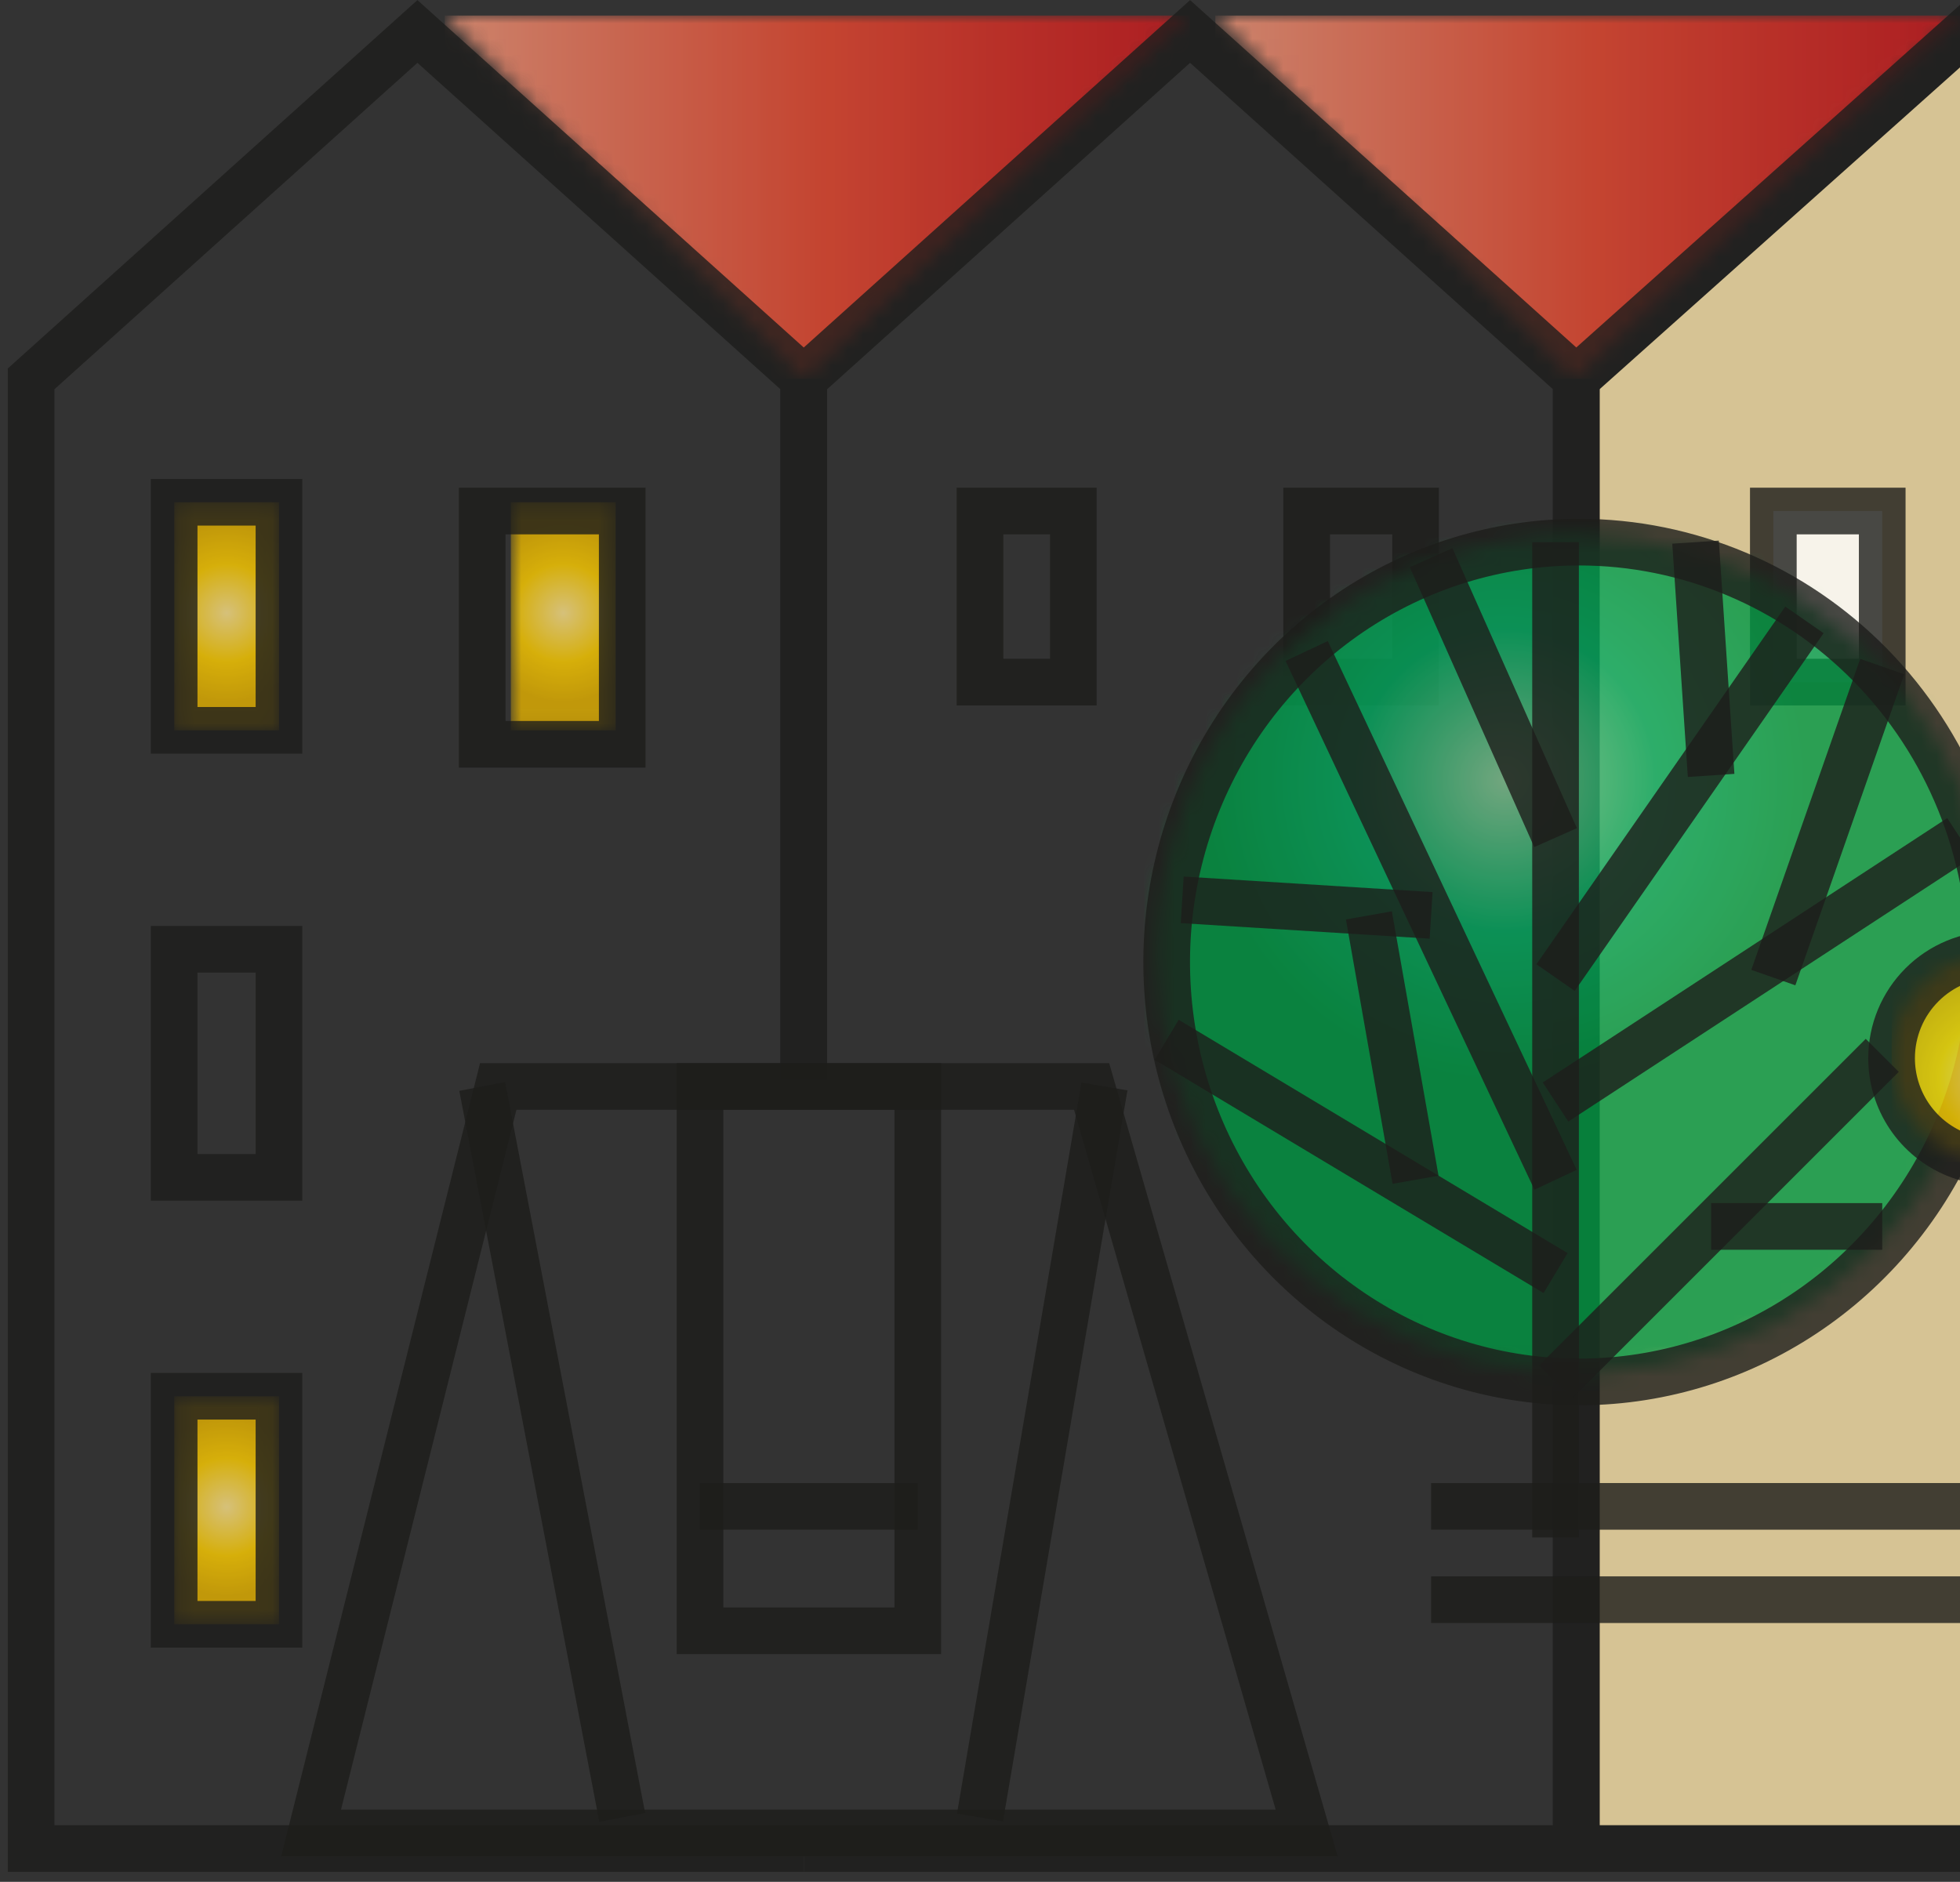 <svg width="126" height="121" viewBox="0 0 126 121" fill="none" xmlns="http://www.w3.org/2000/svg">
<rect x="0" y="0" width="126" height="121" fill="#333333" stroke="none"/>
<g opacity="0.8">
<mask id="mask0_0_727" style="mask-type:luminance" maskUnits="userSpaceOnUse" x="28" y="1" width="49" height="24">
<path d="M28.59 1L51.664 24.361L76.498 1H28.59Z" fill="white"/>
</mask>
<g mask="url(#mask0_0_727)">
<path d="M76.498 1H28.59V24.357H76.498V1Z" fill="url(#paint0_linear_0_727)"/>
</g>
</g>
<g opacity="0.8">
<mask id="mask1_0_727" style="mask-type:luminance" maskUnits="userSpaceOnUse" x="78" y="1" width="49" height="24">
<path d="M78.121 1L101.195 24.361L126.03 1H78.121Z" fill="white"/>
</mask>
<g mask="url(#mask1_0_727)">
<path d="M126.036 1H78.128V24.357H126.036V1Z" fill="url(#paint1_linear_0_727)"/>
</g>
</g>
<g opacity="0.8">
<path d="M151.344 118.858H101.324V24.361L126.334 2.023L151.344 24.361V118.858Z" fill="#FFE7AC"/>
<path d="M151.344 118.858H101.324V24.361L126.334 2.023L151.344 24.361V118.858Z" stroke="#1D1D1B" stroke-width="3" stroke-miterlimit="10"/>
<path d="M51.671 69.426V24.361L76.505 2.023L101.335 24.361V118.858H51.671" stroke="#1D1D1B" stroke-width="3" stroke-miterlimit="10"/>
<path d="M51.668 118.858H2V24.361L26.834 2.023L51.668 24.361V69.426" stroke="#1D1D1B" stroke-width="3" stroke-miterlimit="10"/>
</g>
<g opacity="0.8">
<mask id="mask2_0_727" style="mask-type:luminance" maskUnits="userSpaceOnUse" x="11" y="32" width="7" height="15">
<path d="M17.942 32.295H11.203V46.959H17.942V32.295Z" fill="white"/>
</mask>
<g mask="url(#mask2_0_727)">
<path d="M17.942 32.295H11.203V46.959H17.942V32.295Z" fill="url(#paint2_radial_0_727)"/>
</g>
</g>
<g opacity="0.8">
<path d="M17.934 32.295H11.195V46.959H17.934V32.295Z" stroke="#1D1D1B" stroke-width="3" stroke-miterlimit="10"/>
<path d="M17.934 61.038H11.195V75.702H17.934V61.038Z" stroke="#1D1D1B" stroke-width="3" stroke-miterlimit="10"/>
</g>
<g opacity="0.8">
<mask id="mask3_0_727" style="mask-type:luminance" maskUnits="userSpaceOnUse" x="11" y="89" width="7" height="16">
<path d="M17.942 89.777H11.203V104.441H17.942V89.777Z" fill="white"/>
</mask>
<g mask="url(#mask3_0_727)">
<path d="M17.942 89.777H11.203V104.441H17.942V89.777Z" fill="url(#paint3_radial_0_727)"/>
</g>
</g>
<g opacity="0.8">
<path d="M17.934 89.777H11.195V104.44H17.934V89.777Z" stroke="#1D1D1B" stroke-width="3" stroke-miterlimit="10"/>
</g>
<g opacity="0.8">
<mask id="mask4_0_727" style="mask-type:luminance" maskUnits="userSpaceOnUse" x="32" y="32" width="8" height="15">
<path d="M39.579 32.295H32.84V46.959H39.579V32.295Z" fill="white"/>
</mask>
<g mask="url(#mask4_0_727)">
<path d="M39.579 32.295H32.84V46.959H39.579V32.295Z" fill="url(#paint4_radial_0_727)"/>
</g>
</g>
<path opacity="0.8" d="M40 32.858H31V47.858H40V32.858Z" stroke="#1D1D1B" stroke-width="3" stroke-miterlimit="10"/>
<path opacity="0.8" d="M69 32.858H63V43.858H69V32.858Z" stroke="#1D1D1B" stroke-width="3" stroke-miterlimit="10"/>
<path opacity="0.8" d="M121 32.858H114V43.858H121V32.858Z" fill="white"/>
<path opacity="0.8" d="M121 32.858H114V43.858H121V32.858Z" stroke="#1D1D1B" stroke-width="3" stroke-miterlimit="10"/>
<path opacity="0.8" d="M91 32.858H84V43.858H91V32.858Z" stroke="#1D1D1B" stroke-width="3" stroke-miterlimit="10"/>
<g opacity="0.8">
<mask id="mask5_0_727" style="mask-type:luminance" maskUnits="userSpaceOnUse" x="74" y="34" width="55" height="55">
<path d="M74.348 61.367C74.348 66.702 75.93 71.917 78.894 76.353C81.858 80.789 86.07 84.246 90.999 86.288C95.928 88.329 101.352 88.863 106.584 87.823C111.816 86.782 116.623 84.213 120.395 80.44C124.167 76.668 126.737 71.862 127.777 66.629C128.818 61.397 128.284 55.973 126.242 51.044C124.201 46.116 120.743 41.903 116.308 38.939C111.872 35.975 106.657 34.393 101.322 34.393C97.779 34.392 94.271 35.09 90.998 36.445C87.725 37.8 84.752 39.787 82.247 42.292C79.742 44.797 77.755 47.771 76.4 51.044C75.044 54.317 74.347 57.825 74.348 61.367Z" fill="white"/>
</mask>
<g mask="url(#mask5_0_727)">
<path d="M107.112 8.027L47.999 55.555L95.527 114.669L154.64 67.14L107.112 8.027Z" fill="url(#paint5_radial_0_727)"/>
</g>
</g>
<path opacity="0.8" d="M128 61.853C128.001 67.194 126.447 72.415 123.536 76.856C120.624 81.296 116.486 84.758 111.643 86.802C106.801 88.846 101.472 89.381 96.331 88.34C91.19 87.298 86.468 84.726 82.762 80.95C79.055 77.174 76.531 72.362 75.509 67.124C74.487 61.886 75.012 56.457 77.018 51.523C79.024 46.59 82.422 42.373 86.78 39.406C91.139 36.44 96.263 34.857 101.505 34.858C108.532 34.858 115.271 37.702 120.24 42.765C125.209 47.827 128 54.694 128 61.853Z" stroke="#1D1D1B" stroke-width="3" stroke-miterlimit="10"/>
<path opacity="0.8" d="M84 117.858H20L32.03 69.858H70.176L84 117.858Z" stroke="#1D1D1B" stroke-width="3" stroke-miterlimit="10"/>
<path opacity="0.8" d="M31 69.858L40 116.858" stroke="#1D1D1B" stroke-width="3" stroke-miterlimit="10"/>
<path opacity="0.8" d="M71 69.858L63 116.858" stroke="#1D1D1B" stroke-width="3" stroke-miterlimit="10"/>
<path opacity="0.8" d="M59 69.858H45V104.858H59V69.858Z" stroke="#1D1D1B" stroke-width="3" stroke-miterlimit="10"/>
<path opacity="0.8" d="M45 96.858H59" stroke="#1D1D1B" stroke-width="3" stroke-miterlimit="10"/>
<path opacity="0.8" d="M92 102.858H136" stroke="#1D1D1B" stroke-width="3" stroke-miterlimit="10"/>
<path opacity="0.8" d="M92 96.858H136" stroke="#1D1D1B" stroke-width="3" stroke-miterlimit="10"/>
<g opacity="0.8">
<mask id="mask6_0_727" style="mask-type:luminance" maskUnits="userSpaceOnUse" x="121" y="61" width="14" height="14">
<path d="M121.602 68.037C121.601 69.357 121.991 70.647 122.724 71.746C123.457 72.844 124.499 73.7 125.718 74.206C126.938 74.712 128.28 74.844 129.575 74.587C130.87 74.33 132.059 73.695 132.993 72.762C133.927 71.829 134.563 70.64 134.821 69.345C135.079 68.05 134.947 66.708 134.442 65.488C133.937 64.268 133.082 63.226 131.984 62.492C130.886 61.759 129.596 61.367 128.276 61.367C126.506 61.367 124.809 62.07 123.558 63.32C122.306 64.571 121.603 66.267 121.602 68.037Z" fill="white"/>
</mask>
<g mask="url(#mask6_0_727)">
<path d="M134.948 61.367H121.605V74.71H134.948V61.367Z" fill="url(#paint6_radial_0_727)"/>
</g>
</g>
<g opacity="0.8">
<path d="M121.602 68.037C121.601 69.357 121.991 70.648 122.724 71.746C123.457 72.844 124.499 73.7 125.718 74.206C126.938 74.712 128.28 74.844 129.575 74.588C130.87 74.331 132.059 73.695 132.993 72.762C133.927 71.829 134.563 70.64 134.821 69.345C135.079 68.05 134.947 66.708 134.442 65.488C133.937 64.268 133.082 63.226 131.984 62.492C130.886 61.759 129.596 61.367 128.276 61.367C126.506 61.367 124.809 62.07 123.558 63.32C122.306 64.571 121.603 66.267 121.602 68.037Z" stroke="#1D1D1B" stroke-width="3" stroke-miterlimit="10"/>
</g>
<path opacity="0.8" d="M100 34.858V98.858" stroke="#1D1D1B" stroke-width="3" stroke-miterlimit="10"/>
<path opacity="0.8" d="M84 41.858L100 75.858" stroke="#1D1D1B" stroke-width="3" stroke-miterlimit="10"/>
<path opacity="0.8" d="M75 66.858L100 81.858" stroke="#1D1D1B" stroke-width="3" stroke-miterlimit="10"/>
<path opacity="0.8" d="M92 35.858L100 53.858" stroke="#1D1D1B" stroke-width="3" stroke-miterlimit="10"/>
<path opacity="0.8" d="M76 57.858L92 58.858" stroke="#1D1D1B" stroke-width="3" stroke-miterlimit="10"/>
<path opacity="0.8" d="M88 58.858L91 75.858" stroke="#1D1D1B" stroke-width="3" stroke-miterlimit="10"/>
<path opacity="0.8" d="M116 39.858L100 62.858" stroke="#1D1D1B" stroke-width="3" stroke-miterlimit="10"/>
<path opacity="0.8" d="M109 34.858L110 49.858" stroke="#1D1D1B" stroke-width="3" stroke-miterlimit="10"/>
<path opacity="0.8" d="M100 70.858L126 53.858" stroke="#1D1D1B" stroke-width="3" stroke-miterlimit="10"/>
<path opacity="0.8" d="M121 42.858L114 62.858" stroke="#1D1D1B" stroke-width="3" stroke-miterlimit="10"/>
<path opacity="0.8" d="M100 88.858L121 67.858" stroke="#1D1D1B" stroke-width="3" stroke-miterlimit="10"/>
<path opacity="0.8" d="M110 78.858H121" stroke="#1D1D1B" stroke-width="3" stroke-miterlimit="10"/>
<defs>
<linearGradient id="paint0_linear_0_727" x1="28.59" y1="11.189" x2="76.498" y2="11.189" gradientUnits="userSpaceOnUse">
<stop stop-color="#F3997B"/>
<stop offset="0.14" stop-color="#F08165"/>
<stop offset="0.5" stop-color="#E94A31"/>
<stop offset="0.75" stop-color="#D92F26"/>
<stop offset="1" stop-color="#CA181D"/>
</linearGradient>
<linearGradient id="paint1_linear_0_727" x1="78.128" y1="11.189" x2="126.036" y2="11.189" gradientUnits="userSpaceOnUse">
<stop stop-color="#F3997B"/>
<stop offset="0.14" stop-color="#F08165"/>
<stop offset="0.5" stop-color="#E94A31"/>
<stop offset="0.75" stop-color="#D92F26"/>
<stop offset="1" stop-color="#CA181D"/>
</linearGradient>
<radialGradient id="paint2_radial_0_727" cx="0" cy="0" r="1" gradientUnits="userSpaceOnUse" gradientTransform="translate(14.57 39.412) scale(5.706)">
<stop stop-color="#FFE48C"/>
<stop offset="0.55" stop-color="#FFCE00"/>
<stop offset="0.62" stop-color="#FBC900"/>
<stop offset="1" stop-color="#E5B200"/>
</radialGradient>
<radialGradient id="paint3_radial_0_727" cx="0" cy="0" r="1" gradientUnits="userSpaceOnUse" gradientTransform="translate(14.57 96.894) scale(5.706)">
<stop stop-color="#FFE48C"/>
<stop offset="0.55" stop-color="#FFCE00"/>
<stop offset="0.62" stop-color="#FBC900"/>
<stop offset="1" stop-color="#E5B200"/>
</radialGradient>
<radialGradient id="paint4_radial_0_727" cx="0" cy="0" r="1" gradientUnits="userSpaceOnUse" gradientTransform="translate(36.212 39.412) scale(5.706)">
<stop stop-color="#FFE48C"/>
<stop offset="0.55" stop-color="#FFCE00"/>
<stop offset="0.62" stop-color="#FBC900"/>
<stop offset="1" stop-color="#E5B200"/>
</radialGradient>
<radialGradient id="paint5_radial_0_727" cx="0" cy="0" r="1" gradientUnits="userSpaceOnUse" gradientTransform="translate(96.754 50.182) rotate(51.2) scale(19.327)">
<stop stop-color="#82C392"/>
<stop offset="0.27" stop-color="#3BB475"/>
<stop offset="0.5" stop-color="#03A85F"/>
<stop offset="0.59" stop-color="#02A559"/>
<stop offset="1" stop-color="#009642"/>
</radialGradient>
<radialGradient id="paint6_radial_0_727" cx="0" cy="0" r="1" gradientUnits="userSpaceOnUse" gradientTransform="translate(128.274 69.331) scale(6.669)">
<stop stop-color="#FFE48C"/>
<stop offset="0.55" stop-color="#FFCE00"/>
<stop offset="0.62" stop-color="#FBC900"/>
<stop offset="1" stop-color="#E5B200"/>
</radialGradient>
</defs>
</svg>
